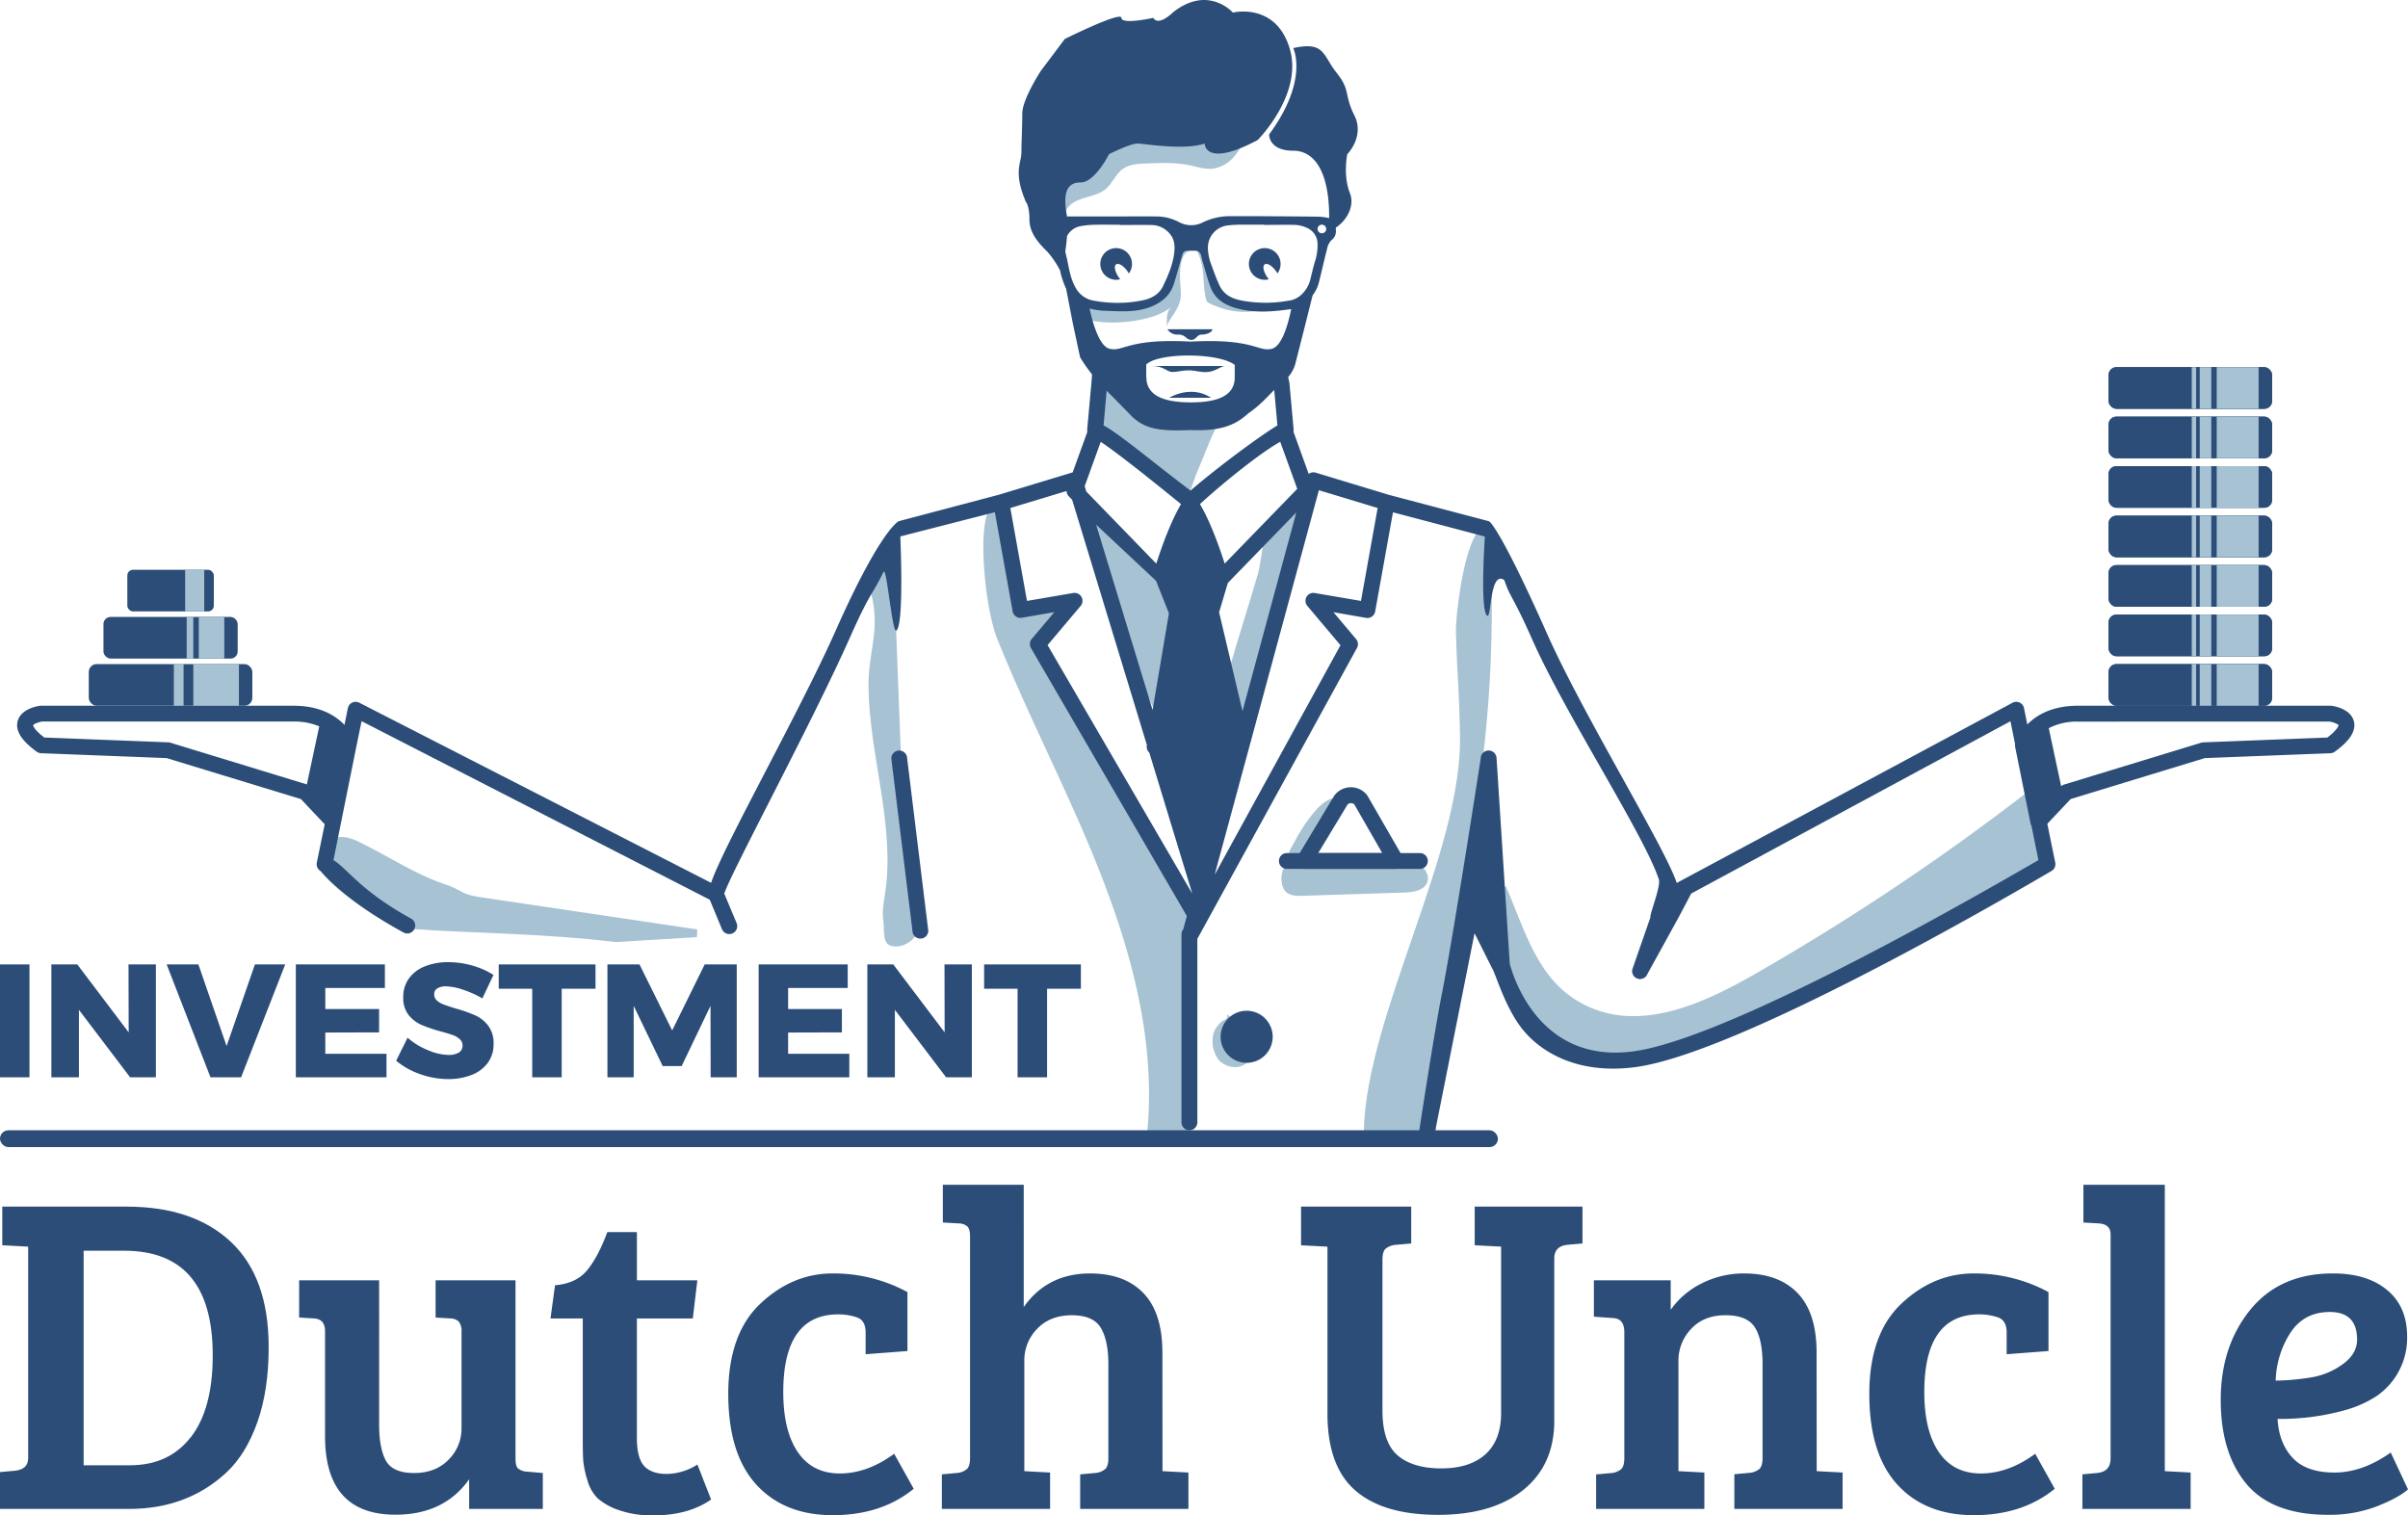 <svg xmlns="http://www.w3.org/2000/svg" viewBox="0 0 912.12 574.01"><defs><style>.cls-1{fill:#a7c2d3;}.cls-2{fill:#2b4d77;}</style></defs><title>Asset 10</title><g id="Layer_2" data-name="Layer 2"><g id="Layer_2-2" data-name="Layer 2"><path class="cls-1" d="M497.51,308c2.36-2.89,5.38-5.76,9.11-5.86l-11.18,19.4a9.31,9.31,0,0,1-3.09,3.68c-1.1.63-3.61.84-4.25-.64-.55-1.28,1.56-4.35,2.16-5.5A63.09,63.09,0,0,1,497.51,308Z"/><path class="cls-1" d="M335.11,339.4c-.5,3.08-1,6.22-.52,9.29s-.45,8.33,2.47,9.43c3.82,1.45,8.24-1,10.4-4.43s.37-9.92.68-14c.82-11-5.89-22.05-6.11-33.09L338.18,205.5c-.07-1.82-7.09,10.43-8,12.14-1.8,3.49-.18,6.53.47,10.13,2.27,12.51-1.85,20-1.68,32.64C329.36,286.84,339.39,313.31,335.11,339.4Z"/><path class="cls-1" d="M168.32,334.9c7.68,2.61,5.76,3.82,13.78,5l82,12.18L264,355l-30.81,1.87c-27.62-3.35-55.11-3.35-76.39-4.91-10.91-4.4-14.75-13.71-25.75-20.94-10.28-6.76-8.23-18.4,4.74-12.2C146.72,324.08,156.81,331,168.32,334.9Z"/><path class="cls-1" d="M408.22,310.26c16.45,37.29,30.16,77.43,26.38,118,3.38,3.38,13.26,3.86,15.94-.1s-.85-11.43-.81-16.21l.25-35.63c.08-11.5,3.28-21.74.14-32.8-2.76-9.73-11-20-16.13-28.78L402.18,260c-2.89-5-5.86-10.21-6.07-16s3.39-12.08,9.1-12.84A50.65,50.65,0,0,1,385,226.7c-.92-11.67-3-25.2-8.45-35.6-7,2.43-3.86,38.28,1.16,50.81C387,265.08,398.15,287.43,408.22,310.26Z"/><path class="cls-1" d="M437.73,271.58c4-7.63,7.38-15.75,8.61-24.3s.24-17.59-3.95-25.14c-3.41-6.15-8.72-11-13.93-15.74s-10.59-10.88-16.57-14.79c-2.52,3,2.38,16.08,3.35,20q2.62,10.45,6,20.69t7.57,20.17C429.94,255,438.68,269.68,437.73,271.58Z"/><path class="cls-1" d="M465.42,254.19c-1.11,3.9,1.08,5.73,1.45,9.76s2.57,8.17,6.35,9.64c4.15-6.83,5.78-14.86,7.34-22.7l13.26-66.7c-1,4.57-11.34,11.48-13.51,15.75-2.29,4.5-2.39,12.35-3.77,17.18C472.76,230.33,469.19,241,465.42,254.19Z"/><path class="cls-1" d="M516.61,428c-.1,3.54,12.86-1.69,14.7,1.34s8.32,1.72,11-.57c.53-68.49,25.06-117.74,22.6-211.48-.15-5.66,6.5-16.83-1.65-17.76s-11.95,34.09-11.78,39.64c.67,21.91,1.1,17.43,1.55,39.35C553.95,322.35,517.8,384.19,516.61,428Z"/><path class="cls-1" d="M603,381.91c20.15,8.32,42.78-2.07,61.7-12.9a902,902,0,0,0,103.8-69.4l6.72,26.24c-39.73,29.88-86.56,48.54-132.77,66.85-16.13,6.39-34.35,12.8-50.3,6-11.71-5-19.7-16.55-23.06-28.83-1.86-6.79-6.56-31,1.29-34.16C578.22,353.54,582.78,373.58,603,381.91Z"/><path class="cls-1" d="M487.2,337.94c1.67,1.46,4.12,1.47,6.33,1.4l38.42-1.23c3.4-.11,7.58-.75,8.71-4,.9-2.56-.91-5.44-3.33-6.68s-5.26-1.24-8-1.23l-32.57.23c-3.26,0-7.89-.93-10.16,2C484.84,330.77,484.95,336.06,487.2,337.94Z"/><path class="cls-1" d="M459.37,393.2a11.49,11.49,0,0,0,2.09,8.07c2.4,3,7.23,4,10.34,1.72a5.34,5.34,0,0,0,2.11-3.12c.41-2-.57-4-1.6-5.68a51.33,51.33,0,0,0-7.37-10c.14,2.41-1.43,1.86-2.64,3.18C460.59,389.26,459.59,390.49,459.37,393.2Z"/><path class="cls-1" d="M450.27,186.57c-2.37.45-4.8-.62-6.69-2.12s-3.41-3.42-5.18-5.05c-5.87-5.4-14.4-7.56-19.49-13.71a15.06,15.06,0,0,1-2.69-4.71c-1.78-5.22-.07-10.91,1.64-16.15,4.48.48,7.44,4.68,10.81,7.67,4.21,3.74,9.67,5.87,15.21,6.91a64.09,64.09,0,0,0,8.81,1c1.78.09,7.08,1,8.26-.27-.14,2-1.67,4.48-2.44,6.37l-2.79,6.83L453,179.94C452.65,180.74,450.92,186.44,450.27,186.57Z"/><path class="cls-1" d="M435.67,120.21a24.22,24.22,0,0,0,8.08-3.91c-2.07,1.66-1.77,4.76-1.73,7.41.58-3.22,5.61-6.83,5.28-12.88-.26-4.8-1-9.85,1.16-14.13.48-.94,2.69-2.78,5-1.58,3.33,6.56,1.76,12.63,3.55,18.81.31,1.08,5.19,2.65,6.88,3.18a28.1,28.1,0,0,0,11,.8c-.49-1.34-12.06-5.34-12.55-6.68l-5.22-14.16a4.06,4.06,0,0,0-.9-1.62,1.39,1.39,0,0,0-1.71-.23l-1.39-2.72L447,94.62c-3.28,5.09-2.53,12.33-6.76,16.66-2.54,2.61-6.33,3.52-9.93,4a67,67,0,0,1-20.61-.33c-.49-.09.5,2.4.71,2.61.63.66.13,3.15,1,3.39a35.73,35.73,0,0,0,7.82,1.19A52.85,52.85,0,0,0,435.67,120.21Z"/><path class="cls-1" d="M405.46,77.58c1.86-1.59,4.29-2.3,6.64-3s4.78-1.37,6.66-2.92c2.62-2.17,3.85-5.74,6.63-7.71,2.42-1.72,5.58-1.9,8.54-2,5.54-.24,11.14-.47,16.57.65,3,.61,5.92,1.62,8.93,1.29a13,13,0,0,0,8-4.52,28.39,28.39,0,0,0,4.71-8.13,1.54,1.54,0,0,0-1-2.56c-7.3-2.37-14.65-4.68-22.25-5.8s-15.48-1-22.77,1.38a37.57,37.57,0,0,0-25.82,34.61,7.11,7.11,0,0,0,.41,3.07c1.16,2.66,1.87,1.06,2.35-.34A8.09,8.09,0,0,1,405.46,77.58Z"/><path class="cls-2" d="M513.67,242.09l-8.57-10.17,12.34,2.14a3,3,0,0,0,3.46-2.43l6.74-37.56,34.81,9.18s-1.94,28.24.91,30c1.6,1,.93-17.3,6.45-13.51,2.37,7,3,5.39,10.73,22.85,12.55,28.22,42.21,73.62,47.82,90.56.82,2.49-3.57,13.34-3.22,14.41l-6.68,19.18a3,3,0,0,0,1.63,3.92,2.87,2.87,0,0,0,1.14.23A3,3,0,0,0,624,369l11.65-21.14,4.95-9.36,120.94-65.28,1.77,8.77a3,3,0,0,0,0,.95l5.84,29a3,3,0,0,0,.35.89l2.63,13c-16.43,9.47-115.6,67.2-153.25,72.42-36.46,5-46-29.55-47-33.12l-5-77.83a3,3,0,0,0-6,0s-10.43,67.7-14.74,89.31c-2.74,13.71-8.5,51.37-8.5,51.37,0,1.65,1.59,2.17,3.25,2.17a3,3,0,0,0,3-3l14.65-73.64,6.69,13.36c1.26,1.9,4.73,14.37,11.19,22.68,6.62,8.52,20.73,17.77,43.35,14.64,41.4-5.73,151.73-71,157.3-74.25a3,3,0,0,0,1.43-3.19l-3-14.68,8.84-9.38,50.81-15.51,47.59-1.85a3.08,3.08,0,0,0,1.66-.58c3.68-2.7,8.42-6.83,7.21-11.53s-7.37-5.72-8.59-5.88l-.39,0H787.08c-9.76,0-15.68,3.56-19.16,7.1l-1.25-6.18a3,3,0,0,0-4.23-2.11L635.13,334.47c-4.4-13.38-35.54-63.83-49.1-94.36-16.14-36.31-21.29-42.47-22.06-42.66l-37.89-10-27.71-8.4a3.05,3.05,0,0,0-2.33.25l-.32.23-5.78-16a3.43,3.43,0,0,0,.06-.91l-1.56-17.28c-.07-.77-.37-1.53-.47-2.54a13.3,13.3,0,0,0,2.62-4.74l3.88-15.26,2.73-10.93a12.94,12.94,0,0,0,2.28-4.49c1.11-4.35,2.07-8.74,3.2-13.09a6.46,6.46,0,0,1,1.58-3.24A4.27,4.27,0,0,0,506,87a5.41,5.41,0,0,1,0-.77c4.13-2.71,7.26-8.24,5.33-13.07-2.68-6.7-1-14.74-1-14.74s6.7-6.7,2.68-14.74-1.34-9.38-6.7-16.08-4.38-12.06-16.45-9.38c0,0,6.07,12.07-9.13,32.7,0,0-.25,6.17,9.13,6.17,8.52,0,13.73,8.85,13.6,25.54a21.15,21.15,0,0,0-4.25-.56c-11-.11-22-.19-33-.18a23.38,23.38,0,0,0-10.8,2.45,9.57,9.57,0,0,1-8.81-.21A18.55,18.55,0,0,0,438.22,82c-5.72-.07-11.45,0-17.17,0v0c-5.64,0-11.28,0-16.91,0,0-.29-.07-.57-.12-.84-1.34-8,0-12.06,5.36-12.06s10.72-10.72,10.72-10.72,8-4,10.72-4,17.42,2.68,25.47,0c0,0,0,9.38,20.11-1.34,0,0,17.42-17.42,12.06-34.85S467,4.77,467,4.77s-9.38-10.72-22.79,0c0,0-5.36,5.36-7.37,2,0,0-12.06,2.68-12.06,0s-21.45,8-21.45,8l-9.06,12.06S387.22,37.6,387.22,43s-.32,10.72-.32,14.74-3.17,7.37,1.7,18.77c0,0,1.34,1.34,1.34,6.7s4,9.38,6.7,12.06a34.6,34.6,0,0,1,4.88,7.12,31.9,31.9,0,0,0,2.32,7l2.6,13.43,2.68,12.5a58.87,58.87,0,0,0,4.54,6.52s-.19,2.61-.28,3.54l-1.56,17.28a2.76,2.76,0,0,0,.06.91L406.29,179l-.18,0-27.7,8.4-37.86,10c-.81.2-8,5.36-24.09,41.67-13.57,30.53-42.71,82-47.1,95.36L136,266.15a3,3,0,0,0-4.23,2.11l-1.28,6.33c-3.46-3.59-9.41-7.25-19.3-7.25H15.67l-.39,0c-1.23.16-7.39,1.2-8.6,5.88s3.54,8.83,7.21,11.53a3.11,3.11,0,0,0,1.66.58l47.59,1.85L114,302.71l9,9.54L120,326.77a3,3,0,0,0,1.43,3.19c.17.1,7.52,10.19,31.32,23.23a3,3,0,1,0,2.88-5.26c-19.24-10.54-24.25-19.15-29.32-22.08l2.81-13.94,5.84-29,2-9.72,131.89,67.64L273.48,352a3,3,0,0,0,2.77,1.84,3.1,3.1,0,0,0,1.15-.23,3,3,0,0,0,1.62-3.93l-4.68-11.17c2.73-8.35,33.21-64.61,47.6-97,7.76-17.46,8.3-15.79,12.73-24.85,1.16-2.38,3.3,23.17,4.82,22.22,3.08-1.92,1.51-35.66,1.55-35.67l35.8-9.18,6.74,37.56a3,3,0,0,0,3.46,2.43l12.34-2.14-8.57,10.17a3,3,0,0,0-.3,3.44L449.56,347l-1.35,5a3,3,0,0,0-.67,1.87v71.29a3,3,0,1,0,6,0V355.65L514,245.46A3,3,0,0,0,513.67,242.09Zm368.75,31.25c1.42.22,3.15.94,3.39,1.36,0,0-.07,1.49-4.22,4.69l-47.05,1.83a2.88,2.88,0,0,0-.76.13l-51.94,15.86a3,3,0,0,0-1.1.64l-4.69-22a22.86,22.86,0,0,1,11-2.49Zm-817.9,8a2.75,2.75,0,0,0-.76-.13l-47-1.83c-4.09-3.16-4.22-4.63-4.23-4.63a2.7,2.7,0,0,1,1.19-.79,10.44,10.44,0,0,1,2.21-.63h95.34a24,24,0,0,1,9.65,1.82l-4.68,22Zm426.86-96.16-27.49,28.32c-1.88-5.9-5.35-15.77-9.37-22.54,9.38-8.6,23.58-19.89,30.42-23.59ZM419.18,148c2.41,2.43,5.47,5.55,9.74,9.92,5.07,4.7,10.65,5.46,21.85,5,11.19.43,16.9-1.58,22-6.28,4.63-3.18,7.44-6.52,9.89-8.9l1.21,13.42c-5.87,3.51-21.48,14.87-32.93,24.68-13.09-9.84-27.2-21.72-32.92-24.68Zm15-5.15,0-4.73c4.4-4.61,27.47-4.61,33.52.12l0,4.73c0,7.48-7.55,9.49-16.81,9.46h0C441.68,152.38,434.2,150.31,434.23,142.83Zm8.6,89.49-6.19,36.6-21.39-70.18L437.88,220Zm19-.4,3.31-11.11,25.93-26.7L470.64,269.4ZM500.63,85.11a1.63,1.63,0,1,1-1.54,1.67A1.61,1.61,0,0,1,500.63,85.11Zm-35.56.28a48.44,48.44,0,0,1,5.74-.28c2.65,0,5.3,0,8,0v.09c3.94,0,7.89-.09,11.83,0A11.49,11.49,0,0,1,495,86.29a6.65,6.65,0,0,1,4.07,5.83,19.9,19.9,0,0,1-1,7c-.75,2.47-1.27,5-1.94,7.51a12,12,0,0,1-2.82,4.65,8.78,8.78,0,0,1-5.46,2.66,49.31,49.31,0,0,1-17.08,0c-3.62-.65-7-2-8.75-5.65-1.23-2.56-2.19-5.25-3.16-7.93a19,19,0,0,1-1.32-6.18A8.48,8.48,0,0,1,465.07,85.39ZM407.44,109c-1.92-3.35-2.45-7-3.23-10.69-.22-1-.5-2-.69-3.07.27-1.83.51-3.81.66-5.8a7.17,7.17,0,0,1,5.14-3.77,33,33,0,0,1,5.5-.53c3.1-.08,6.21,0,9.32,0v.1c3.94,0,7.89-.09,11.83,0a9.08,9.08,0,0,1,7.79,4.22c1.26,2,1.27,4.26,1,6.52-.57,4.46-2.36,8.53-4.25,12.48-1.47,3.07-4.45,4.64-7.69,5.32a48.35,48.35,0,0,1-18.3.15A9.53,9.53,0,0,1,407.44,109ZM419,117.75c5.81.2,11.66.67,17.25-1.67,4-1.68,7.09-4.31,8.44-8.65,1.1-3.54,2.06-7.13,3.1-10.69.41-1.4.82-1.72,2.23-1.77.91,0,1.82,0,2.72,0a2.17,2.17,0,0,1,2.2,1.74c.24.82.38,1.66.63,2.48,1,3.24,1.8,6.54,3,9.69,1.83,4.81,5.94,6.94,10.49,8.08,6.4,1.61,12.89,1.13,19.34.22l.69-.12c-.91,4.6-3.25,14-7.28,15.05-5.36,1.34-6.7-4-30.77-2.7-24.07-1.32-25.41,4-30.77,2.7-4.06-1-6.57-10.64-7.55-15.25A26.64,26.64,0,0,0,419,117.75Zm-2.06,49.63c6.1,4,19.54,14.74,30.42,23.59-4,6.77-7.49,16.64-9.37,22.54l-26.52-27.32-.61-2Zm-20.13,77,12.52-14.85a3,3,0,0,0-2.81-4.89l-17.51,3-6.31-35.2L404,186a3,3,0,0,0,.84,2l1.27,1.31,28.29,92.83,0,.24a3,3,0,0,0,.94,2.72l16.29,53.45Zm63.28,87L499.58,185.7l22.26,6.74-6.32,35.2-17.51-3a3,3,0,0,0-2.81,4.89l12.56,14.89Z"/><path class="cls-2" d="M540.84,326.15a3,3,0,0,0-3-3H487.45a3,3,0,0,0,0,6h50.39A3,3,0,0,0,540.84,326.15Z"/><path class="cls-2" d="M472.22,382.89a9.86,9.86,0,1,0,9.86,9.86A9.87,9.87,0,0,0,472.22,382.89Z"/><path class="cls-2" d="M348.62,355.56a3,3,0,0,0,3-3l-8-65.24a3,3,0,0,0-6,0l8,65.24A3,3,0,0,0,348.62,355.56Z"/><path class="cls-2" d="M48,457.09H.86v14.64l9.81.52v80.07q0,4.31-5,4.82L0,557.65V571.6H48.9q22,0,36.85-13.78,7.4-6.89,11.71-19t4.31-28.5q0-26.35-14.21-39.78T48,457.09Zm24.28,87.3q-8.27,10.68-23.07,10.68H31.68V473.79H47q33.58,0,33.58,39.6Q80.59,533.72,72.32,544.39Z"/><path class="cls-2" d="M196.13,556.18q-.86-.94-.86-3.7V485H165V499.1l5.51.34a4.69,4.69,0,0,1,3.36,1.29,6.1,6.1,0,0,1,.95,3.88v36.33A16.57,16.57,0,0,1,169.87,553q-4.91,5-13,5t-10.68-4.65q-2.58-4.65-2.58-13.78V485H113.31V499.1l5.51.34q4.3.17,4.3,4.82V544q0,29.79,26.69,29.79,18.42,0,27.9-13.43V571.6h27.9V558l-6-.52A5.72,5.72,0,0,1,196.13,556.18Z"/><path class="cls-2" d="M252.52,558.34q-5.77,0-8.52-3t-2.76-10.59V499.45h21.18L264.15,485h-22.9V466.73H230.05q-3.45,9.3-7.58,14.38t-12.23,5.77l-1.72,12.57h12.23v46q0,5.17.17,7.83a35.45,35.45,0,0,0,1.55,7.32,15.41,15.41,0,0,0,4,7.06,23.74,23.74,0,0,0,7.92,4.39,37.87,37.87,0,0,0,13.09,2q13.26,0,21.87-6l-5.17-13.26A22,22,0,0,1,252.52,558.34Z"/><path class="cls-2" d="M318.13,558.17q-10.42,0-15.93-8.09t-5.51-22.73q0-29.44,20.84-29.45a21.93,21.93,0,0,1,7,1.12q3.36,1.12,3.36,5.77V513l15.84-1.21V489.46a58.74,58.74,0,0,0-28.33-7.06q-15.24,0-27.38,11.45T275.86,528q0,22.73,10.59,34.35t29,11.62q18.42,0,30.65-10l-7.4-13.26Q328.55,558.17,318.13,558.17Z"/><path class="cls-2" d="M440.3,512.36q0-15-7.15-22.47t-20.23-7.49q-16.19,0-25.14,12.74V448.82H357.13v14.29l6,.34a4.94,4.94,0,0,1,3.36,1.21q.94,1,.95,3.79v83.86q0,3.1-1.21,4.22a6.8,6.8,0,0,1-3.79,1.46l-5.68.52V571.6h41V557.82L388,557.3V515.63a17.07,17.07,0,0,1,4.91-12.31q4.91-5.08,13.09-5.08t11,4.82q2.84,4.82,2.84,13.78v35.47q0,3.1-1.21,4.22a6.8,6.8,0,0,1-3.79,1.46l-5.68.52V571.6h41V557.82l-9.82-.52Z"/><path class="cls-2" d="M558.6,471.72l10,.52v63q0,10.33-5.94,15.67t-16.7,5.34q-10.76,0-16.53-4.91t-5.77-17V477.23q0-3.1,1.21-4.22a7.08,7.08,0,0,1,4-1.46l5.68-.52V457.09H492.82v14.64l10,.52v63.2q0,20,10.59,29.19t31.25,9.21q20.66,0,32.37-9.47t11.71-26.17V476.72q0-4.65,5-5.17l5.68-.52V457.09H558.6Z"/><path class="cls-2" d="M688.1,512.36q0-15-7.15-22.47t-20.23-7.49a35.31,35.31,0,0,0-16,3.7,31.37,31.37,0,0,0-11.88,10.07V485h-29.1v13.78l7.23.52q4.3.17,4.3,5.34v47.7q0,3.1-1.21,4.22a6.8,6.8,0,0,1-3.79,1.46l-5.68.52V571.6h41V557.82l-9.82-.52V515.63a17.32,17.32,0,0,1,4.82-12.23q4.82-5.17,13-5.17t11.11,4.56q2.93,4.56,2.93,14v35.47q0,3.1-1.21,4.22a6.8,6.8,0,0,1-3.79,1.46l-5.68.52V571.6h41V557.82l-9.81-.52Z"/><path class="cls-2" d="M750.34,558.17q-10.42,0-15.93-8.09t-5.51-22.73q0-29.44,20.84-29.45a21.93,21.93,0,0,1,7,1.12q3.36,1.12,3.36,5.77V513l15.84-1.21V489.46a58.74,58.74,0,0,0-28.33-7.06q-15.24,0-27.38,11.45T708.07,528q0,22.73,10.59,34.35t29,11.62q18.42,0,30.65-10l-7.4-13.26Q760.76,558.17,750.34,558.17Z"/><path class="cls-2" d="M820,448.82H789.17v14.29l6,.34q4.3.35,4.3,4.13v84.89q0,5-5,5.51l-5.68.52V571.6h41V557.82L820,557.3Z"/><path class="cls-2" d="M905.58,550.24q-10.68,7.58-21.35,7.58t-15.84-5.6q-5.17-5.59-5.68-14.72a90.76,90.76,0,0,0,26-3.44,42.54,42.54,0,0,0,11.71-5.34,26.7,26.7,0,0,0,11.37-22.39q0-11.37-7.58-17.65t-20.49-6.29q-20.15,0-31.34,13.78t-11.19,34.1q0,20.32,9.81,31.94t30.82,11.62a50,50,0,0,0,18.68-3.27q8.18-3.27,11.62-6.37ZM867.69,504.7Q872.86,497,882.5,497q10.33,0,10.33,10.5,0,5.34-5.34,9.21a27.89,27.89,0,0,1-11.62,5A90.73,90.73,0,0,1,862,523,35.18,35.18,0,0,1,867.69,504.7Z"/><rect class="cls-2" y="365.34" width="11.16" height="42.76"/><polygon class="cls-2" points="19.46 365.34 19.46 408.1 29.89 408.1 29.89 382.54 49.29 408.1 59.05 408.1 59.05 365.34 48.68 365.34 48.74 391.08 29.28 365.34 19.46 365.34"/><polygon class="cls-2" points="85.83 396.27 75.15 365.34 63.13 365.34 79.73 408.1 91.32 408.1 108.03 365.34 96.56 365.34 85.83 396.27"/><polygon class="cls-2" points="145.79 374.25 145.79 365.34 112.06 365.34 112.06 408.1 146.4 408.1 146.4 399.19 123.22 399.19 123.22 391.14 143.59 391.08 143.59 382.24 123.22 382.24 123.22 374.25 145.79 374.25"/><path class="cls-2" d="M173.82,398.71a7.28,7.28,0,0,1-3.93.92,20.9,20.9,0,0,1-7.84-1.83,26.94,26.94,0,0,1-7.66-4.7l-4.33,8.72a29,29,0,0,0,9.12,5.09,31.64,31.64,0,0,0,10.58,1.86,24.07,24.07,0,0,0,8.75-1.52,13.69,13.69,0,0,0,6.19-4.54,11.83,11.83,0,0,0,2.26-7.29,10.92,10.92,0,0,0-2.07-6.92,12.86,12.86,0,0,0-5-3.93,58.62,58.62,0,0,0-7.35-2.56q-3-.92-4.51-1.5a7.91,7.91,0,0,1-2.56-1.52,3,3,0,0,1-1-2.35,2.48,2.48,0,0,1,1.19-2.23,6,6,0,0,1,3.26-.76,21.45,21.45,0,0,1,6.5,1.28,37.51,37.51,0,0,1,7.29,3.29l4.21-8.91A30.16,30.16,0,0,0,179,365.8a32.66,32.66,0,0,0-9.15-1.31,23.21,23.21,0,0,0-9,1.62,13.4,13.4,0,0,0-6,4.61,11.77,11.77,0,0,0-2.1,7,10.41,10.41,0,0,0,2,6.74,12.85,12.85,0,0,0,4.91,3.78,55.9,55.9,0,0,0,7.26,2.47q2.93.79,4.54,1.37a7.86,7.86,0,0,1,2.68,1.56,3.17,3.17,0,0,1,1.07,2.44A3,3,0,0,1,173.82,398.71Z"/><polygon class="cls-2" points="212.76 408.1 212.76 374.55 225.57 374.55 225.57 365.34 188.91 365.34 188.91 374.55 201.6 374.55 201.6 408.1 212.76 408.1"/><polygon class="cls-2" points="251.01 403.83 258.21 403.83 269.13 381.02 269.19 408.1 279.07 408.1 279.07 365.34 266.93 365.34 254.61 390.35 242.23 365.34 230.09 365.34 230.09 408.1 240.03 408.1 240.03 381.02 251.01 403.83"/><polygon class="cls-2" points="321.1 374.25 321.1 365.34 287.37 365.34 287.37 408.1 321.71 408.1 321.71 399.19 298.53 399.19 298.53 391.14 318.9 391.08 318.9 382.24 298.53 382.24 298.53 374.25 321.1 374.25"/><polygon class="cls-2" points="328.54 408.1 338.97 408.1 338.97 382.54 358.37 408.1 368.13 408.1 368.13 365.34 357.76 365.34 357.82 391.08 338.36 365.34 328.54 365.34 328.54 408.1"/><polygon class="cls-2" points="396.62 408.1 396.62 374.55 409.43 374.55 409.43 365.34 372.77 365.34 372.77 374.55 385.45 374.55 385.45 408.1 396.62 408.1"/><path class="cls-2" d="M479.08,106a6,6,0,0,0,1.52-.22c-.17-.2-.33-.41-.49-.64-1.49-2.12-2-4.36-1.05-5s2.85.56,4.34,2.68c.17.25.33.5.48.75a6,6,0,1,0-4.8,2.42Z"/><path class="cls-2" d="M422.79,106a6,6,0,0,0,1.53-.22c-.17-.2-.33-.41-.49-.64-1.49-2.12-2-4.36-1.05-5s2.85.56,4.34,2.68c.17.25.33.5.48.75a6,6,0,1,0-4.8,2.42Z"/><path class="cls-2" d="M446.24,126.74c3,0,3,2,5,2s2-2,4-2,4-1,4-2H442.22A4.36,4.36,0,0,0,446.24,126.74Z"/><path class="cls-2" d="M450.27,140.29c2.64,0,4.33.85,7.19.63s5.18-2.27,6.45-2.27H436.43c4.44,0,5.6,2.27,7.61,2.27S447.63,140.29,450.27,140.29Z"/><path class="cls-2" d="M442.88,150.68h15.86C451,145.59,442.88,150.68,442.88,150.68Z"/><rect class="cls-2" x="33.63" y="251.57" width="61.95" height="15.77" rx="2.97" ry="2.97"/><rect class="cls-2" x="39.19" y="233.71" width="50.84" height="15.77" rx="2.69" ry="2.69"/><rect class="cls-2" x="48.23" y="215.84" width="32.76" height="15.77" rx="2.16" ry="2.16"/><rect class="cls-2" x="798.7" y="251.57" width="61.95" height="15.77" rx="2.97" ry="2.97"/><rect class="cls-2" x="798.7" y="251.57" width="61.95" height="15.77" rx="2.97" ry="2.97"/><rect class="cls-1" x="839.66" y="251.57" width="15.87" height="15.77"/><rect class="cls-1" x="833.23" y="251.57" width="4.38" height="15.77"/><rect class="cls-1" x="830.21" y="251.57" width="1.66" height="15.77"/><rect class="cls-2" x="798.7" y="232.82" width="61.95" height="15.77" rx="2.97" ry="2.97"/><rect class="cls-2" x="798.7" y="232.82" width="61.95" height="15.77" rx="2.97" ry="2.97"/><rect class="cls-1" x="839.66" y="232.82" width="15.87" height="15.77"/><rect class="cls-1" x="833.23" y="232.82" width="4.38" height="15.77"/><rect class="cls-1" x="830.21" y="232.82" width="1.66" height="15.77"/><rect class="cls-2" x="798.7" y="214.07" width="61.95" height="15.77" rx="2.97" ry="2.97"/><rect class="cls-2" x="798.7" y="214.07" width="61.95" height="15.77" rx="2.97" ry="2.97"/><rect class="cls-1" x="839.66" y="214.07" width="15.87" height="15.77"/><rect class="cls-1" x="833.23" y="214.07" width="4.38" height="15.77"/><rect class="cls-1" x="830.21" y="214.07" width="1.66" height="15.77"/><rect class="cls-2" x="798.7" y="195.33" width="61.95" height="15.77" rx="2.97" ry="2.97"/><rect class="cls-2" x="798.7" y="195.33" width="61.95" height="15.77" rx="2.97" ry="2.97"/><rect class="cls-1" x="839.66" y="195.33" width="15.87" height="15.77"/><rect class="cls-1" x="833.23" y="195.33" width="4.38" height="15.77"/><rect class="cls-1" x="830.21" y="195.33" width="1.66" height="15.77"/><rect class="cls-2" x="798.7" y="176.58" width="61.95" height="15.77" rx="2.97" ry="2.97"/><rect class="cls-2" x="798.7" y="176.58" width="61.95" height="15.77" rx="2.97" ry="2.97"/><rect class="cls-1" x="839.66" y="176.58" width="15.87" height="15.77"/><rect class="cls-1" x="833.23" y="176.58" width="4.38" height="15.77"/><rect class="cls-1" x="830.21" y="176.58" width="1.66" height="15.77"/><rect class="cls-2" x="798.7" y="157.83" width="61.95" height="15.77" rx="2.97" ry="2.97"/><rect class="cls-2" x="798.7" y="157.83" width="61.95" height="15.77" rx="2.97" ry="2.97"/><rect class="cls-1" x="839.66" y="157.83" width="15.87" height="15.77"/><rect class="cls-1" x="833.23" y="157.83" width="4.38" height="15.77"/><rect class="cls-1" x="830.21" y="157.83" width="1.66" height="15.77"/><rect class="cls-2" x="798.7" y="139.09" width="61.95" height="15.77" rx="2.97" ry="2.97"/><rect class="cls-2" x="798.7" y="139.09" width="61.95" height="15.77" rx="2.97" ry="2.97"/><rect class="cls-1" x="839.66" y="139.09" width="15.87" height="15.77"/><rect class="cls-1" x="833.23" y="139.09" width="4.38" height="15.77"/><rect class="cls-1" x="830.21" y="139.09" width="1.66" height="15.77"/><rect class="cls-1" x="73.23" y="251.57" width="17.27" height="15.77"/><rect class="cls-1" x="75.29" y="233.71" width="9.67" height="15.77"/><rect class="cls-1" x="70.13" y="215.84" width="7.23" height="15.77"/><rect class="cls-1" x="65.85" y="251.57" width="3.69" height="15.77"/><rect class="cls-1" x="70.72" y="233.71" width="2.51" height="15.77"/><rect class="cls-2" y="428.17" width="567.4" height="6.37" rx="3.18" ry="3.18"/><path class="cls-2" d="M528.78,329.15H494a3,3,0,0,1-2.57-4.55l13.89-23.06a3,3,0,0,1,.2-.29,7.81,7.81,0,0,1,12.17-.22,3.09,3.09,0,0,1,.3.42l13.37,23.19a3,3,0,0,1-2.6,4.5Zm-29.45-6h24.25L513,304.73a1.85,1.85,0,0,0-1.29-.5,1.78,1.78,0,0,0-1.31.6Z"/></g></g></svg>